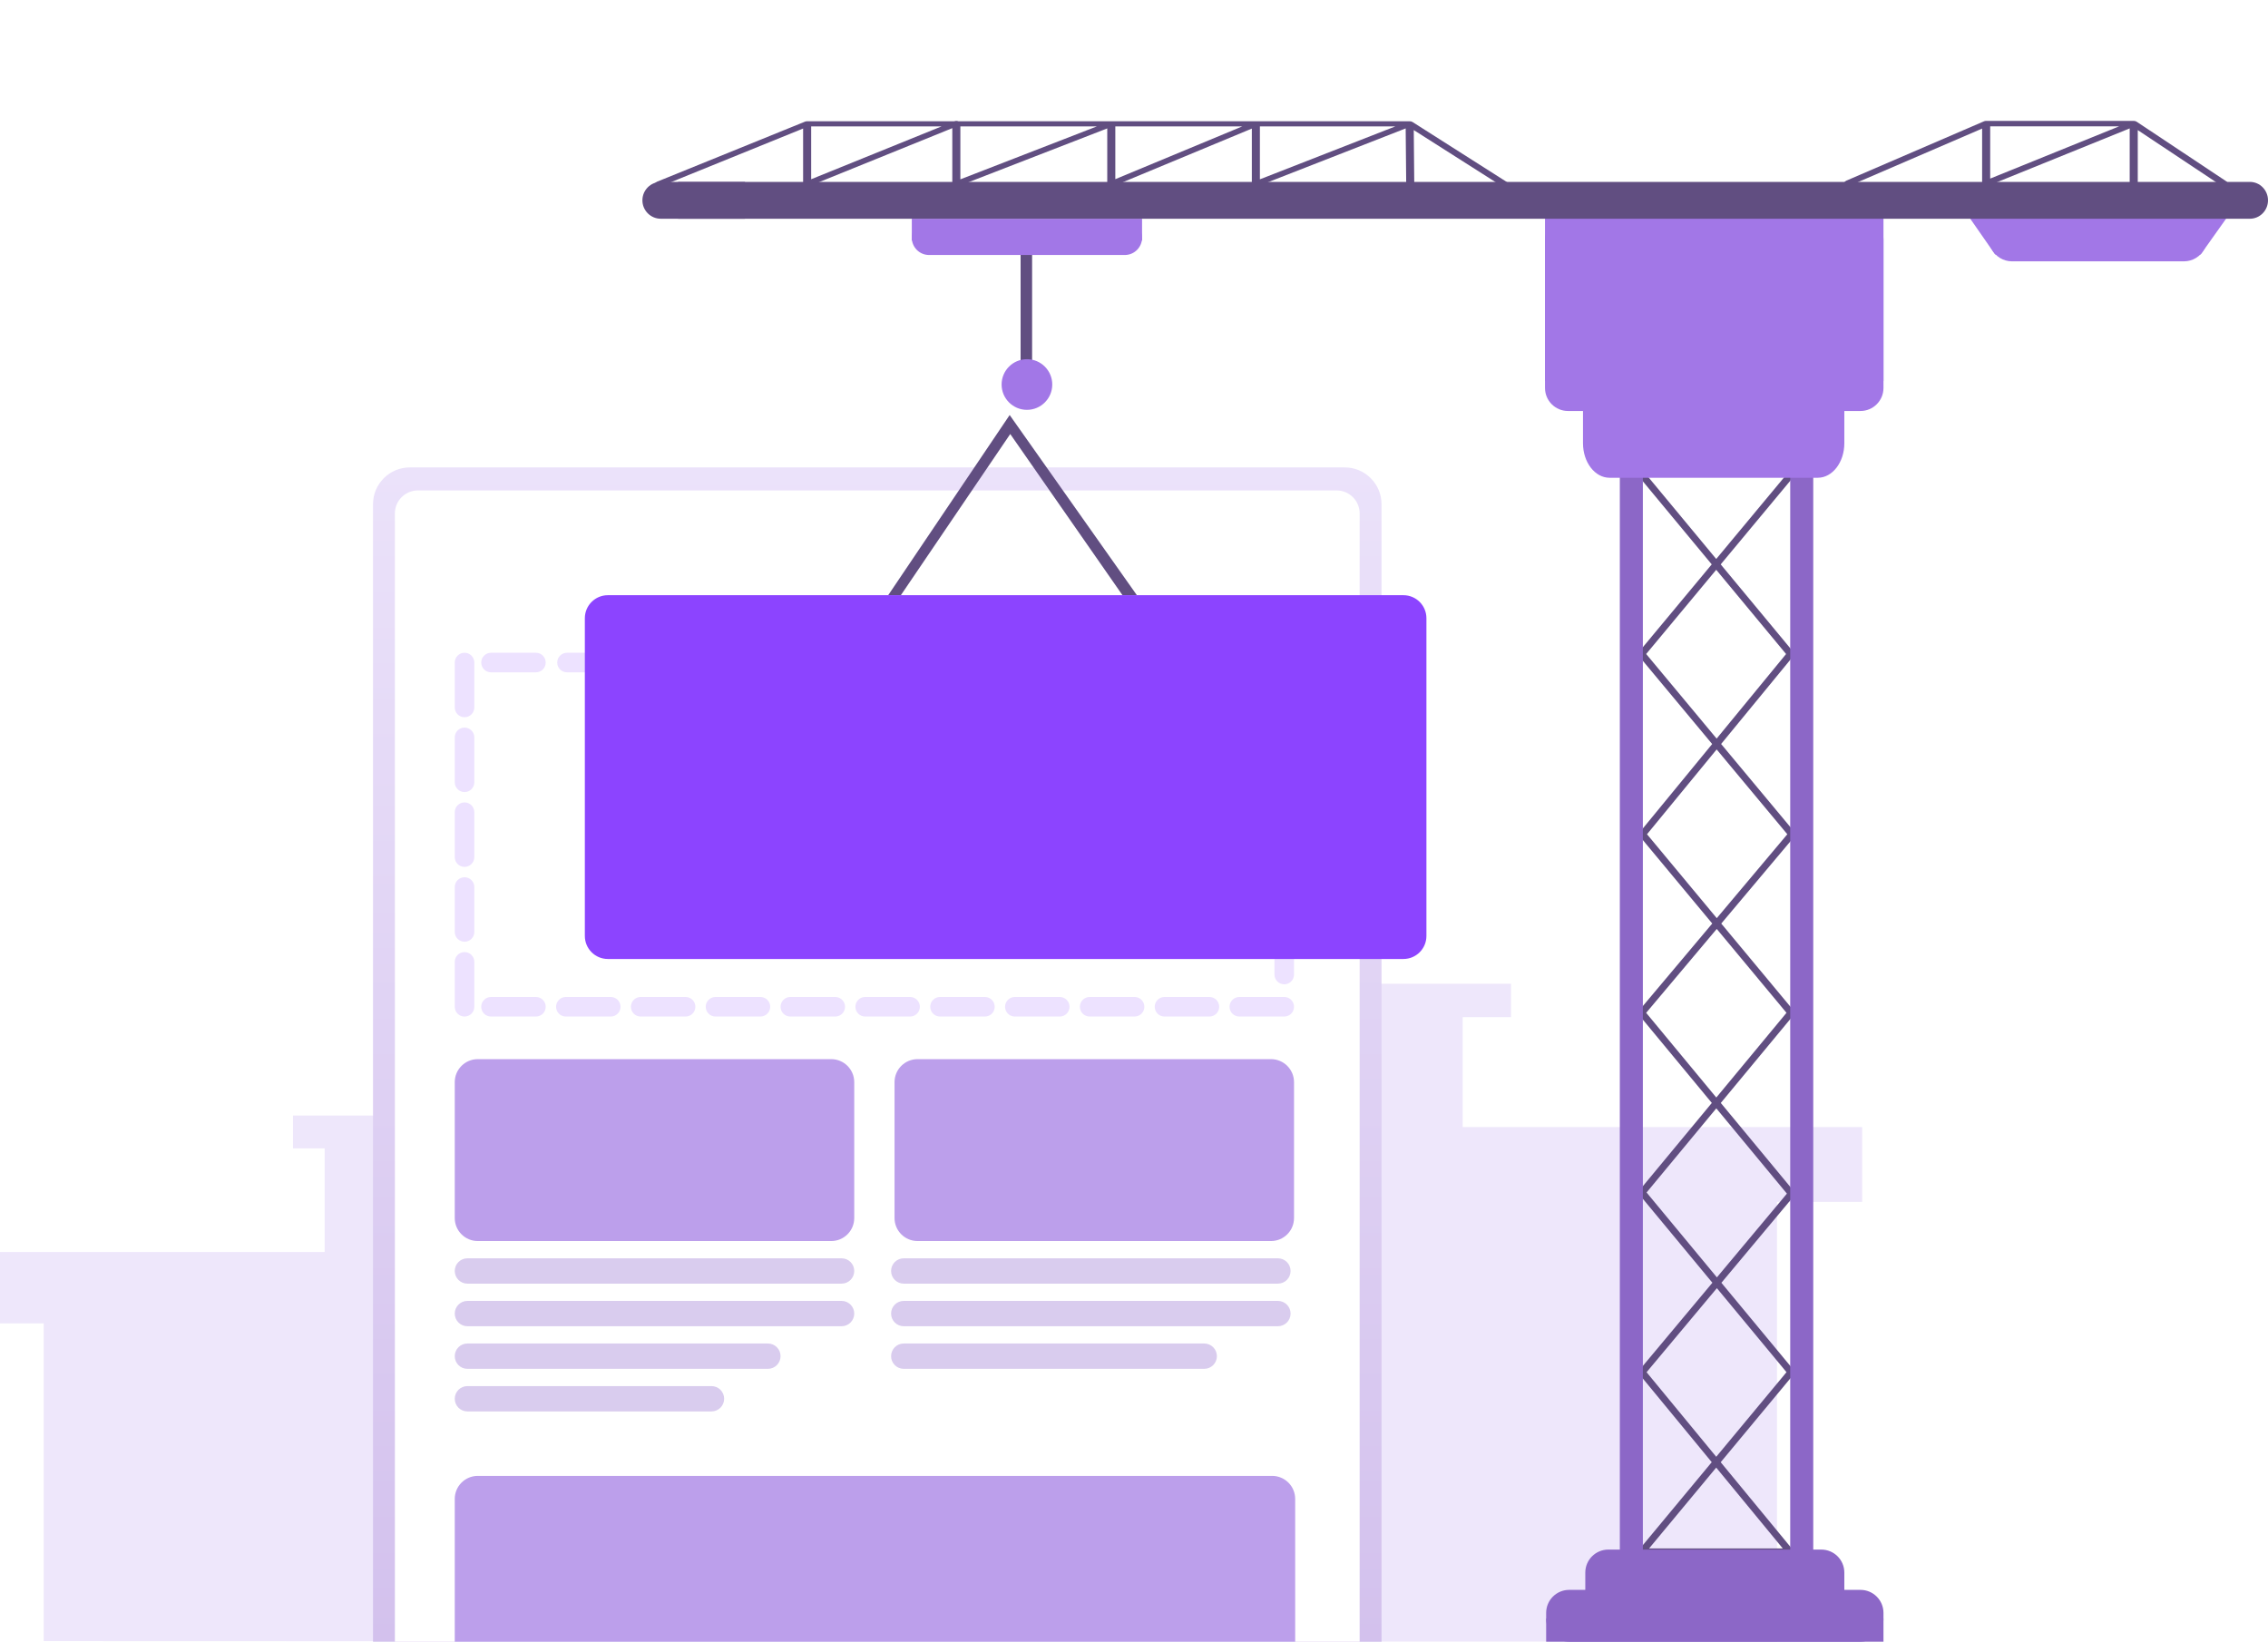 <svg width="1970" height="1426" viewBox="0 0 1970 1426" fill="none" xmlns="http://www.w3.org/2000/svg">
  <g id="Web Crane Illustration Simpler V1.0">
    <path id="BG" d="M38 1149.5V1425.5L1543.5 1426V1044H1617.5V979H1270.5V883.5H1312.5V854.5H966V883.5H1009.5V1083L614 1087.5V997.5H643.5V969H254.5V997.5H282V1087.5H0V1149.5H38Z" fill="#925EE6" fill-opacity="0.15" />
    <g id="Webpage">
      <g id="Page">
        <path d="M324 438C324 420.327 338.327 406 356 406H1168C1185.67 406 1200 420.327 1200 438V1426H324V438Z" fill="url(#paint0_linear_456_1378)" />
        <path d="M343 446C343 434.954 351.954 426 363 426H1161C1172.05 426 1181 434.954 1181 446V1426H343V446Z" fill="white" />
      </g>
      <g id="Frame Area">
        <path d="M395 575.5C395 570.806 398.806 567 403.5 567C408.194 567 412 570.806 412 575.5V614.5C412 619.194 408.194 623 403.5 623C398.806 623 395 619.194 395 614.5V575.5Z" fill="#EDE2FF" />
        <path d="M395 640.5C395 635.806 398.806 632 403.5 632C408.194 632 412 635.806 412 640.5V679.5C412 684.194 408.194 688 403.5 688C398.806 688 395 684.194 395 679.5V640.5Z" fill="#EDE2FF" />
        <path d="M395 705.5C395 700.806 398.806 697 403.5 697C408.194 697 412 700.806 412 705.5V744.5C412 749.194 408.194 753 403.5 753C398.806 753 395 749.194 395 744.5V705.5Z" fill="#EDE2FF" />
        <path d="M395 770.5C395 765.806 398.806 762 403.5 762C408.194 762 412 765.806 412 770.5V809.5C412 814.194 408.194 818 403.5 818C398.806 818 395 814.194 395 809.5V770.5Z" fill="#EDE2FF" />
        <path d="M395 835.5C395 830.806 398.806 827 403.5 827C408.194 827 412 830.806 412 835.5V874.5C412 879.194 408.194 883 403.5 883C398.806 883 395 879.194 395 874.5V835.5Z" fill="#EDE2FF" />
        <path d="M426.5 883C421.806 883 418 879.194 418 874.5C418 869.806 421.806 866 426.5 866H465.5C470.194 866 474 869.806 474 874.5C474 879.194 470.194 883 465.5 883H426.5Z" fill="#EDE2FF" />
        <path d="M426.5 584C421.806 584 418 580.194 418 575.5C418 570.806 421.806 567 426.5 567H465.5C470.194 567 474 570.806 474 575.5C474 580.194 470.194 584 465.5 584H426.5Z" fill="#EDE2FF" />
        <path d="M492.5 584C487.806 584 484 580.194 484 575.5C484 570.806 487.806 567 492.5 567H531.5C536.194 567 540 570.806 540 575.5C540 580.194 536.194 584 531.5 584H492.5Z" fill="#EDE2FF" />
        <path d="M556.5 584C551.806 584 548 580.194 548 575.5C548 570.806 551.806 567 556.5 567H595.5C600.194 567 604 570.806 604 575.5C604 580.194 600.194 584 595.5 584H556.5Z" fill="#EDE2FF" />
        <path d="M620.5 584C615.806 584 612 580.194 612 575.5C612 570.806 615.806 567 620.5 567H659.5C664.194 567 668 570.806 668 575.5C668 580.194 664.194 584 659.5 584H620.5Z" fill="#EDE2FF" />
        <path d="M684.5 584C679.806 584 676 580.194 676 575.5C676 570.806 679.806 567 684.5 567H723.5C728.194 567 732 570.806 732 575.5C732 580.194 728.194 584 723.5 584H684.5Z" fill="#EDE2FF" />
        <path d="M748.5 584C743.806 584 740 580.194 740 575.5C740 570.806 743.806 567 748.5 567H787.5C792.194 567 796 570.806 796 575.5C796 580.194 792.194 584 787.5 584H748.5Z" fill="#EDE2FF" />
        <path d="M812.5 584C807.806 584 804 580.194 804 575.5C804 570.806 807.806 567 812.5 567H851.5C856.194 567 860 570.806 860 575.5C860 580.194 856.194 584 851.5 584H812.5Z" fill="#EDE2FF" />
        <path d="M876.5 584C871.806 584 868 580.194 868 575.5C868 570.806 871.806 567 876.5 567H915.5C920.194 567 924 570.806 924 575.5C924 580.194 920.194 584 915.5 584H876.5Z" fill="#EDE2FF" />
        <path d="M940.5 584C935.806 584 932 580.194 932 575.5C932 570.806 935.806 567 940.5 567H979.5C984.194 567 988 570.806 988 575.5C988 580.194 984.194 584 979.5 584H940.5Z" fill="#EDE2FF" />
        <path d="M1004.5 584C999.806 584 996 580.194 996 575.5C996 570.806 999.806 567 1004.5 567H1043.5C1048.19 567 1052 570.806 1052 575.5C1052 580.194 1048.19 584 1043.5 584H1004.5Z" fill="#EDE2FF" />
        <path d="M1068.5 584C1063.81 584 1060 580.194 1060 575.5C1060 570.806 1063.81 567 1068.5 567H1107.5C1112.19 567 1116 570.806 1116 575.5C1116 580.194 1112.19 584 1107.5 584H1068.5Z" fill="#EDE2FF" />
        <path d="M491.5 883C486.806 883 483 879.194 483 874.5C483 869.806 486.806 866 491.5 866H530.5C535.194 866 539 869.806 539 874.5C539 879.194 535.194 883 530.5 883H491.5Z" fill="#EDE2FF" />
        <path d="M556.5 883C551.806 883 548 879.194 548 874.5C548 869.806 551.806 866 556.5 866H595.5C600.194 866 604 869.806 604 874.5C604 879.194 600.194 883 595.5 883H556.5Z" fill="#EDE2FF" />
        <path d="M621.5 883C616.806 883 613 879.194 613 874.5C613 869.806 616.806 866 621.5 866H660.5C665.194 866 669 869.806 669 874.5C669 879.194 665.194 883 660.5 883H621.5Z" fill="#EDE2FF" />
        <path d="M686.5 883C681.806 883 678 879.194 678 874.5C678 869.806 681.806 866 686.5 866H725.5C730.194 866 734 869.806 734 874.5C734 879.194 730.194 883 725.5 883H686.5Z" fill="#EDE2FF" />
        <path d="M751.5 883C746.806 883 743 879.194 743 874.5C743 869.806 746.806 866 751.5 866H790.5C795.194 866 799 869.806 799 874.5C799 879.194 795.194 883 790.5 883H751.5Z" fill="#EDE2FF" />
        <path d="M816.5 883C811.806 883 808 879.194 808 874.5C808 869.806 811.806 866 816.5 866H855.5C860.194 866 864 869.806 864 874.5C864 879.194 860.194 883 855.5 883H816.5Z" fill="#EDE2FF" />
        <path d="M881.5 883C876.806 883 873 879.194 873 874.5C873 869.806 876.806 866 881.5 866H920.5C925.194 866 929 869.806 929 874.5C929 879.194 925.194 883 920.5 883H881.5Z" fill="#EDE2FF" />
        <path d="M946.5 883C941.806 883 938 879.194 938 874.5C938 869.806 941.806 866 946.5 866H985.5C990.194 866 994 869.806 994 874.5C994 879.194 990.194 883 985.5 883H946.5Z" fill="#EDE2FF" />
        <path d="M1011.5 883C1006.81 883 1003 879.194 1003 874.5C1003 869.806 1006.81 866 1011.5 866H1050.5C1055.19 866 1059 869.806 1059 874.5C1059 879.194 1055.19 883 1050.5 883H1011.5Z" fill="#EDE2FF" />
        <path d="M1076.5 883C1071.81 883 1068 879.194 1068 874.5C1068 869.806 1071.81 866 1076.5 866H1115.5C1120.19 866 1124 869.806 1124 874.5C1124 879.194 1120.19 883 1115.5 883H1076.5Z" fill="#EDE2FF" />
        <path d="M1107 807.5C1107 802.806 1110.81 799 1115.5 799C1120.19 799 1124 802.806 1124 807.5V846.5C1124 851.194 1120.19 855 1115.5 855C1110.81 855 1107 851.194 1107 846.5V807.5Z" fill="#EDE2FF" />
        <path d="M1107 740.5C1107 735.806 1110.81 732 1115.5 732C1120.19 732 1124 735.806 1124 740.5V779.5C1124 784.194 1120.19 788 1115.5 788C1110.81 788 1107 784.194 1107 779.5V740.5Z" fill="#EDE2FF" />
        <path d="M1107 673.5C1107 668.806 1110.81 665 1115.5 665C1120.19 665 1124 668.806 1124 673.5V712.5C1124 717.194 1120.19 721 1115.5 721C1110.81 721 1107 717.194 1107 712.5V673.5Z" fill="#EDE2FF" />
        <path d="M1107 606.5C1107 601.806 1110.81 598 1115.5 598C1120.19 598 1124 601.806 1124 606.5V645.5C1124 650.194 1120.19 654 1115.5 654C1110.81 654 1107 650.194 1107 645.5V606.5Z" fill="#EDE2FF" />
      </g>
      <g id="Page Content">
        <path d="M395 1302C395 1290.95 403.954 1282 415 1282H1105C1116.05 1282 1125 1290.95 1125 1302V1426H395V1302Z" fill="#BC9FEB" />
        <path d="M395 940C395 928.954 403.954 920 415 920H722C733.046 920 742 928.954 742 940V1058C742 1069.05 733.046 1078 722 1078H415C403.954 1078 395 1069.05 395 1058V940Z" fill="#BC9FEB" />
        <path d="M777 940C777 928.954 785.954 920 797 920H1104C1115.05 920 1124 928.954 1124 940V1058C1124 1069.05 1115.05 1078 1104 1078H797C785.954 1078 777 1069.05 777 1058V940Z" fill="#BC9FEB" />
        <path d="M774 1104C774 1097.92 778.925 1093 785 1093H1110C1116.08 1093 1121 1097.92 1121 1104C1121 1110.08 1116.08 1115 1110 1115H785C778.925 1115 774 1110.08 774 1104Z" fill="#D9CCEE" />
        <path d="M774 1141C774 1134.92 778.925 1130 785 1130H1110C1116.08 1130 1121 1134.92 1121 1141C1121 1147.08 1116.08 1152 1110 1152H785C778.925 1152 774 1147.08 774 1141Z" fill="#D9CCEE" />
        <path d="M774 1178C774 1171.92 778.925 1167 785 1167H1046C1052.08 1167 1057 1171.92 1057 1178C1057 1184.08 1052.08 1189 1046 1189H785C778.925 1189 774 1184.08 774 1178Z" fill="#D9CCEE" />
        <path d="M395 1104C395 1097.92 399.925 1093 406 1093H731C737.075 1093 742 1097.92 742 1104C742 1110.08 737.075 1115 731 1115H406C399.925 1115 395 1110.08 395 1104Z" fill="#D9CCEE" />
        <path d="M395 1141C395 1134.92 399.925 1130 406 1130H731C737.075 1130 742 1134.92 742 1141C742 1147.08 737.075 1152 731 1152H406C399.925 1152 395 1147.08 395 1141Z" fill="#D9CCEE" />
        <path d="M395 1178C395 1171.92 399.925 1167 406 1167H667C673.075 1167 678 1171.92 678 1178C678 1184.08 673.075 1189 667 1189H406C399.925 1189 395 1184.08 395 1178Z" fill="#D9CCEE" />
        <path d="M395 1215C395 1208.92 399.925 1204 406 1204H618C624.075 1204 629 1208.92 629 1215C629 1221.08 624.075 1226 618 1226H406C399.925 1226 395 1221.08 395 1215Z" fill="#D9CCEE" />
      </g>
    </g>
    <g id="Frame Carried" filter="url(#filter0_d_456_1378)">
      <path d="M892 345.5L786.5 502H797.5L892.5 362L990 502H1002.5L892 345.5Z" fill="#614E81" />
      <path d="M523 522C523 510.954 531.954 502 543 502H1234C1245.05 502 1254 510.954 1254 522V798C1254 809.046 1245.05 818 1234 818H543C531.954 818 523 809.046 523 798V522Z" fill="#8C44FF" />
    </g>
    <g id="Crane String">
      <path id="Frame String" d="M891.5 214.5V314" stroke="#614E81" stroke-width="10" stroke-linecap="square" stroke-linejoin="bevel" />
      <circle id="Frame Sring Buckle" cx="892" cy="334" r="22" fill="#A277E7" />
    </g>
    <g id="Crane">
      <g id="Frame Carry Crane Part">
        <path d="M792 190H992V209H792V190Z" fill="#A277E7" />
        <path d="M792 206.5C792 198.216 798.716 191.5 807 191.5H977C985.284 191.5 992 198.216 992 206.5C992 214.784 985.284 221.5 977 221.5H807C798.716 221.5 792 214.784 792 206.5Z" fill="#A277E7" />
      </g>
      <g id="Crane Legs">
        <path fill-rule="evenodd" clip-rule="evenodd" d="M1556.48 411.169C1557.44 412.612 1557.35 414.826 1556.27 416.114L1494.62 490.237L1557.02 565.475C1557.57 566.138 1557.88 567.083 1557.89 568.075C1557.89 569.068 1557.58 570.015 1557.03 570.681L1494.98 646.244L1558.13 722.053C1558.69 722.72 1559 723.674 1559 724.675C1559 725.677 1558.68 726.629 1558.12 727.292L1495.1 802.223L1557.39 877.138C1557.94 877.801 1558.26 878.75 1558.26 879.746C1558.26 880.742 1557.94 881.692 1557.39 882.357L1494.69 958.042L1557.76 1034.23C1558.32 1034.89 1558.63 1035.84 1558.63 1036.84C1558.63 1037.84 1558.31 1038.79 1557.75 1039.45L1495.21 1114.25L1557.39 1189.31C1557.94 1189.97 1558.26 1190.92 1558.26 1191.92C1558.26 1192.91 1557.94 1193.86 1557.39 1194.53L1494.61 1270.11L1557.03 1345.9C1557.83 1346.87 1558.1 1348.4 1557.71 1349.75C1557.33 1351.11 1556.36 1352 1555.28 1352H1425.6C1424.52 1352 1423.56 1351.1 1423.17 1349.75C1422.79 1348.39 1423.06 1346.86 1423.87 1345.89L1486.83 1270.08L1424.6 1194.52C1424.05 1193.85 1423.74 1192.9 1423.74 1191.9C1423.75 1190.91 1424.06 1189.96 1424.62 1189.3L1487.39 1114.22L1424.61 1038.44C1424.06 1037.78 1423.74 1036.83 1423.74 1035.83C1423.74 1034.84 1424.06 1033.89 1424.61 1033.22L1486.9 958.04L1424.24 882.356C1423.68 881.689 1423.37 880.735 1423.37 879.736C1423.37 878.736 1423.69 877.786 1424.25 877.125L1487.27 802.193L1424.98 727.279C1424.43 726.617 1424.12 725.671 1424.11 724.678C1424.11 723.685 1424.42 722.737 1424.97 722.07L1487.2 646.282L1424.24 570.698C1423.69 570.033 1423.37 569.083 1423.37 568.085C1423.37 567.087 1423.69 566.137 1424.24 565.472L1486.82 490.23L1425.35 416.11C1424.28 414.82 1424.19 412.606 1425.15 411.166C1426.11 409.725 1427.75 409.603 1428.82 410.893L1490.72 485.536L1552.81 410.89C1553.88 409.602 1555.52 409.727 1556.48 411.169ZM1490.72 494.932L1429.88 568.082L1491.08 641.556L1551.4 568.097L1490.72 494.932ZM1491.1 650.97L1430.61 724.651L1491.2 797.524L1552.48 724.654L1491.1 650.97ZM1491.18 806.892L1429.88 879.77L1490.79 953.337L1551.76 879.754L1491.18 806.892ZM1490.79 962.745L1430.24 1035.83L1491.31 1109.54L1552.12 1036.82L1490.79 962.745ZM1491.29 1118.93L1430.24 1191.94L1490.73 1265.39L1551.76 1191.91L1491.29 1118.93ZM1490.71 1274.8L1432.41 1345H1548.52L1490.71 1274.8Z" fill="#614E81" />
        <path d="M1407 413H1427V1350H1407V413Z" fill="#8C67C7" />
        <path d="M1555 413H1575V1350H1555V413Z" fill="#8C67C7" />
        <path d="M1377 1366C1377 1354.95 1385.95 1346 1397 1346H1582C1593.05 1346 1602 1354.95 1602 1366V1388C1602 1399.05 1593.05 1408 1582 1408H1397C1385.95 1408 1377 1399.05 1377 1388V1366Z" fill="#8C67C7" />
        <path d="M1343 1406H1636V1426H1343V1406Z" fill="#8C67C7" />
        <path d="M1343 1401C1343 1389.95 1351.95 1381 1363 1381H1616C1627.05 1381 1636 1389.95 1636 1401V1406C1636 1417.05 1627.05 1426 1616 1426H1363C1351.95 1426 1343 1417.05 1343 1406V1401Z" fill="#8C67C7" />
      </g>
      <g id="Crane Body">
        <path d="M1710 188H1935L1911.55 221H1732.95L1710 188Z" fill="#A277E7" />
        <path d="M1727.75 212.052C1720.99 198.747 1730.66 183 1745.58 183H1899.1C1914.09 183 1923.76 198.896 1916.85 212.209L1914.77 216.209C1911.34 222.839 1904.49 227 1897.02 227H1747.61C1740.08 227 1733.19 222.766 1729.78 216.05C1729.09 214.686 1728.41 213.357 1727.75 212.052Z" fill="#A277E7" />
        <path d="M1342 208C1342 196.954 1350.95 188 1362 188H1616C1627.05 188 1636 196.954 1636 208V337C1636 348.046 1627.05 357 1616 357H1362C1350.95 357 1342 348.046 1342 337V208Z" fill="#A277E7" />
        <path d="M1342 188H1636V331H1342V188Z" fill="#A277E7" />
        <path d="M1375 355H1602V385C1602 401.569 1591.66 415 1578.92 415H1398.08C1385.34 415 1375 401.569 1375 385V355Z" fill="#A277E7" />
      </g>
      <g id="Crane Top">
        <path fill-rule="evenodd" clip-rule="evenodd" d="M828.873 105.32C829.94 104.91 831.271 104.892 832.366 105.278C832.405 105.292 832.443 105.306 832.481 105.32H1224.44C1225.37 105.32 1226.26 105.555 1226.91 105.972L1308.97 158.168C1310.34 159.041 1310.35 160.46 1308.98 161.338C1307.62 162.216 1305.4 162.221 1304.03 161.348L1228 112.983L1228.44 159.744C1228.46 160.982 1226.9 161.992 1224.96 162C1223.03 162.007 1221.45 161.01 1221.44 159.772L1220.98 111.542L1092.68 161.671C1091.6 162.094 1090.24 162.11 1089.14 161.713C1088.03 161.316 1087.35 160.569 1087.35 159.758V111.69L967.175 161.638C966.098 162.086 964.725 162.12 963.596 161.728C962.468 161.336 961.765 160.58 961.765 159.758V111.541L832.492 161.675C831.41 162.095 830.06 162.108 828.958 161.711C827.856 161.314 827.174 160.567 827.174 159.758V111.314L702.963 161.652C701.884 162.089 700.519 162.116 699.401 161.722C698.282 161.328 697.587 160.575 697.587 159.758V111.638L574.379 161.651C572.745 162.314 570.581 162.004 569.545 160.959C568.509 159.913 568.993 158.528 570.627 157.865L699.214 105.669C699.775 105.441 700.425 105.32 701.09 105.32H828.873ZM704.592 109.803H817.809L704.592 155.686V109.803ZM952.729 109.803H834.179V155.779L952.729 109.803ZM968.77 109.803H1079.03L968.77 155.63V109.803ZM1094.35 109.803H1211.98L1094.35 155.763V109.803Z" fill="#614E81" />
        <path fill-rule="evenodd" clip-rule="evenodd" d="M1855.84 105.681C1855.18 105.245 1854.3 105 1853.38 105H1725.19C1724.52 105 1723.86 105.129 1723.3 105.373L1603.62 156.976C1601.99 157.679 1601.51 159.139 1602.55 160.237C1603.6 161.336 1605.77 161.656 1607.4 160.953L1721.68 111.676V159.302C1721.68 160.153 1722.36 160.938 1723.46 161.357C1724.56 161.776 1725.91 161.764 1726.99 161.325L1849.87 111.536V159.639C1849.87 160.943 1851.44 162 1853.38 162C1855.31 162 1856.88 160.943 1856.88 159.639V113.009L1929.03 160.982C1930.41 161.898 1932.63 161.888 1933.99 160.96C1935.35 160.032 1935.33 158.538 1933.96 157.622L1855.84 105.681ZM1840.75 109.722L1728.69 155.126V109.722H1840.75Z" fill="#614E81" />
        <path d="M589 158H1954.24C1962.94 158 1970 165.163 1970 174C1970 182.837 1962.94 190 1954.24 190H589V158Z" fill="#614E81" />
        <path d="M558 174C558 165.163 565.163 158 574 158H646.973C647.54 158 648 165.163 648 174C648 182.837 647.54 190 646.973 190H574C565.163 190 558 182.837 558 174Z" fill="#614E81" />
      </g>
    </g>
  </g>
  <defs>
    <filter id="filter0_d_456_1378" x="504" y="345.5" width="750" height="491.5" filterUnits="userSpaceOnUse" color-interpolation-filters="sRGB">
      <feFlood flood-opacity="0" result="BackgroundImageFix" />
      <feColorMatrix in="SourceAlpha" type="matrix" values="0 0 0 0 0 0 0 0 0 0 0 0 0 0 0 0 0 0 127 0" result="hardAlpha" />
      <feOffset dx="-15" dy="15" />
      <feGaussianBlur stdDeviation="2" />
      <feComposite in2="hardAlpha" operator="out" />
      <feColorMatrix type="matrix" values="0 0 0 0 0 0 0 0 0 0 0 0 0 0 0 0 0 0 0.25 0" />
      <feBlend mode="normal" in2="BackgroundImageFix" result="effect1_dropShadow_456_1378" />
      <feBlend mode="normal" in="SourceGraphic" in2="effect1_dropShadow_456_1378" result="shape" />
    </filter>
    <linearGradient id="paint0_linear_456_1378" x1="762" y1="406" x2="762" y2="1426" gradientUnits="userSpaceOnUse">
      <stop stop-color="#EBE2FA" />
      <stop offset="1" stop-color="#D3C1ED" />
    </linearGradient>
  </defs>
</svg>